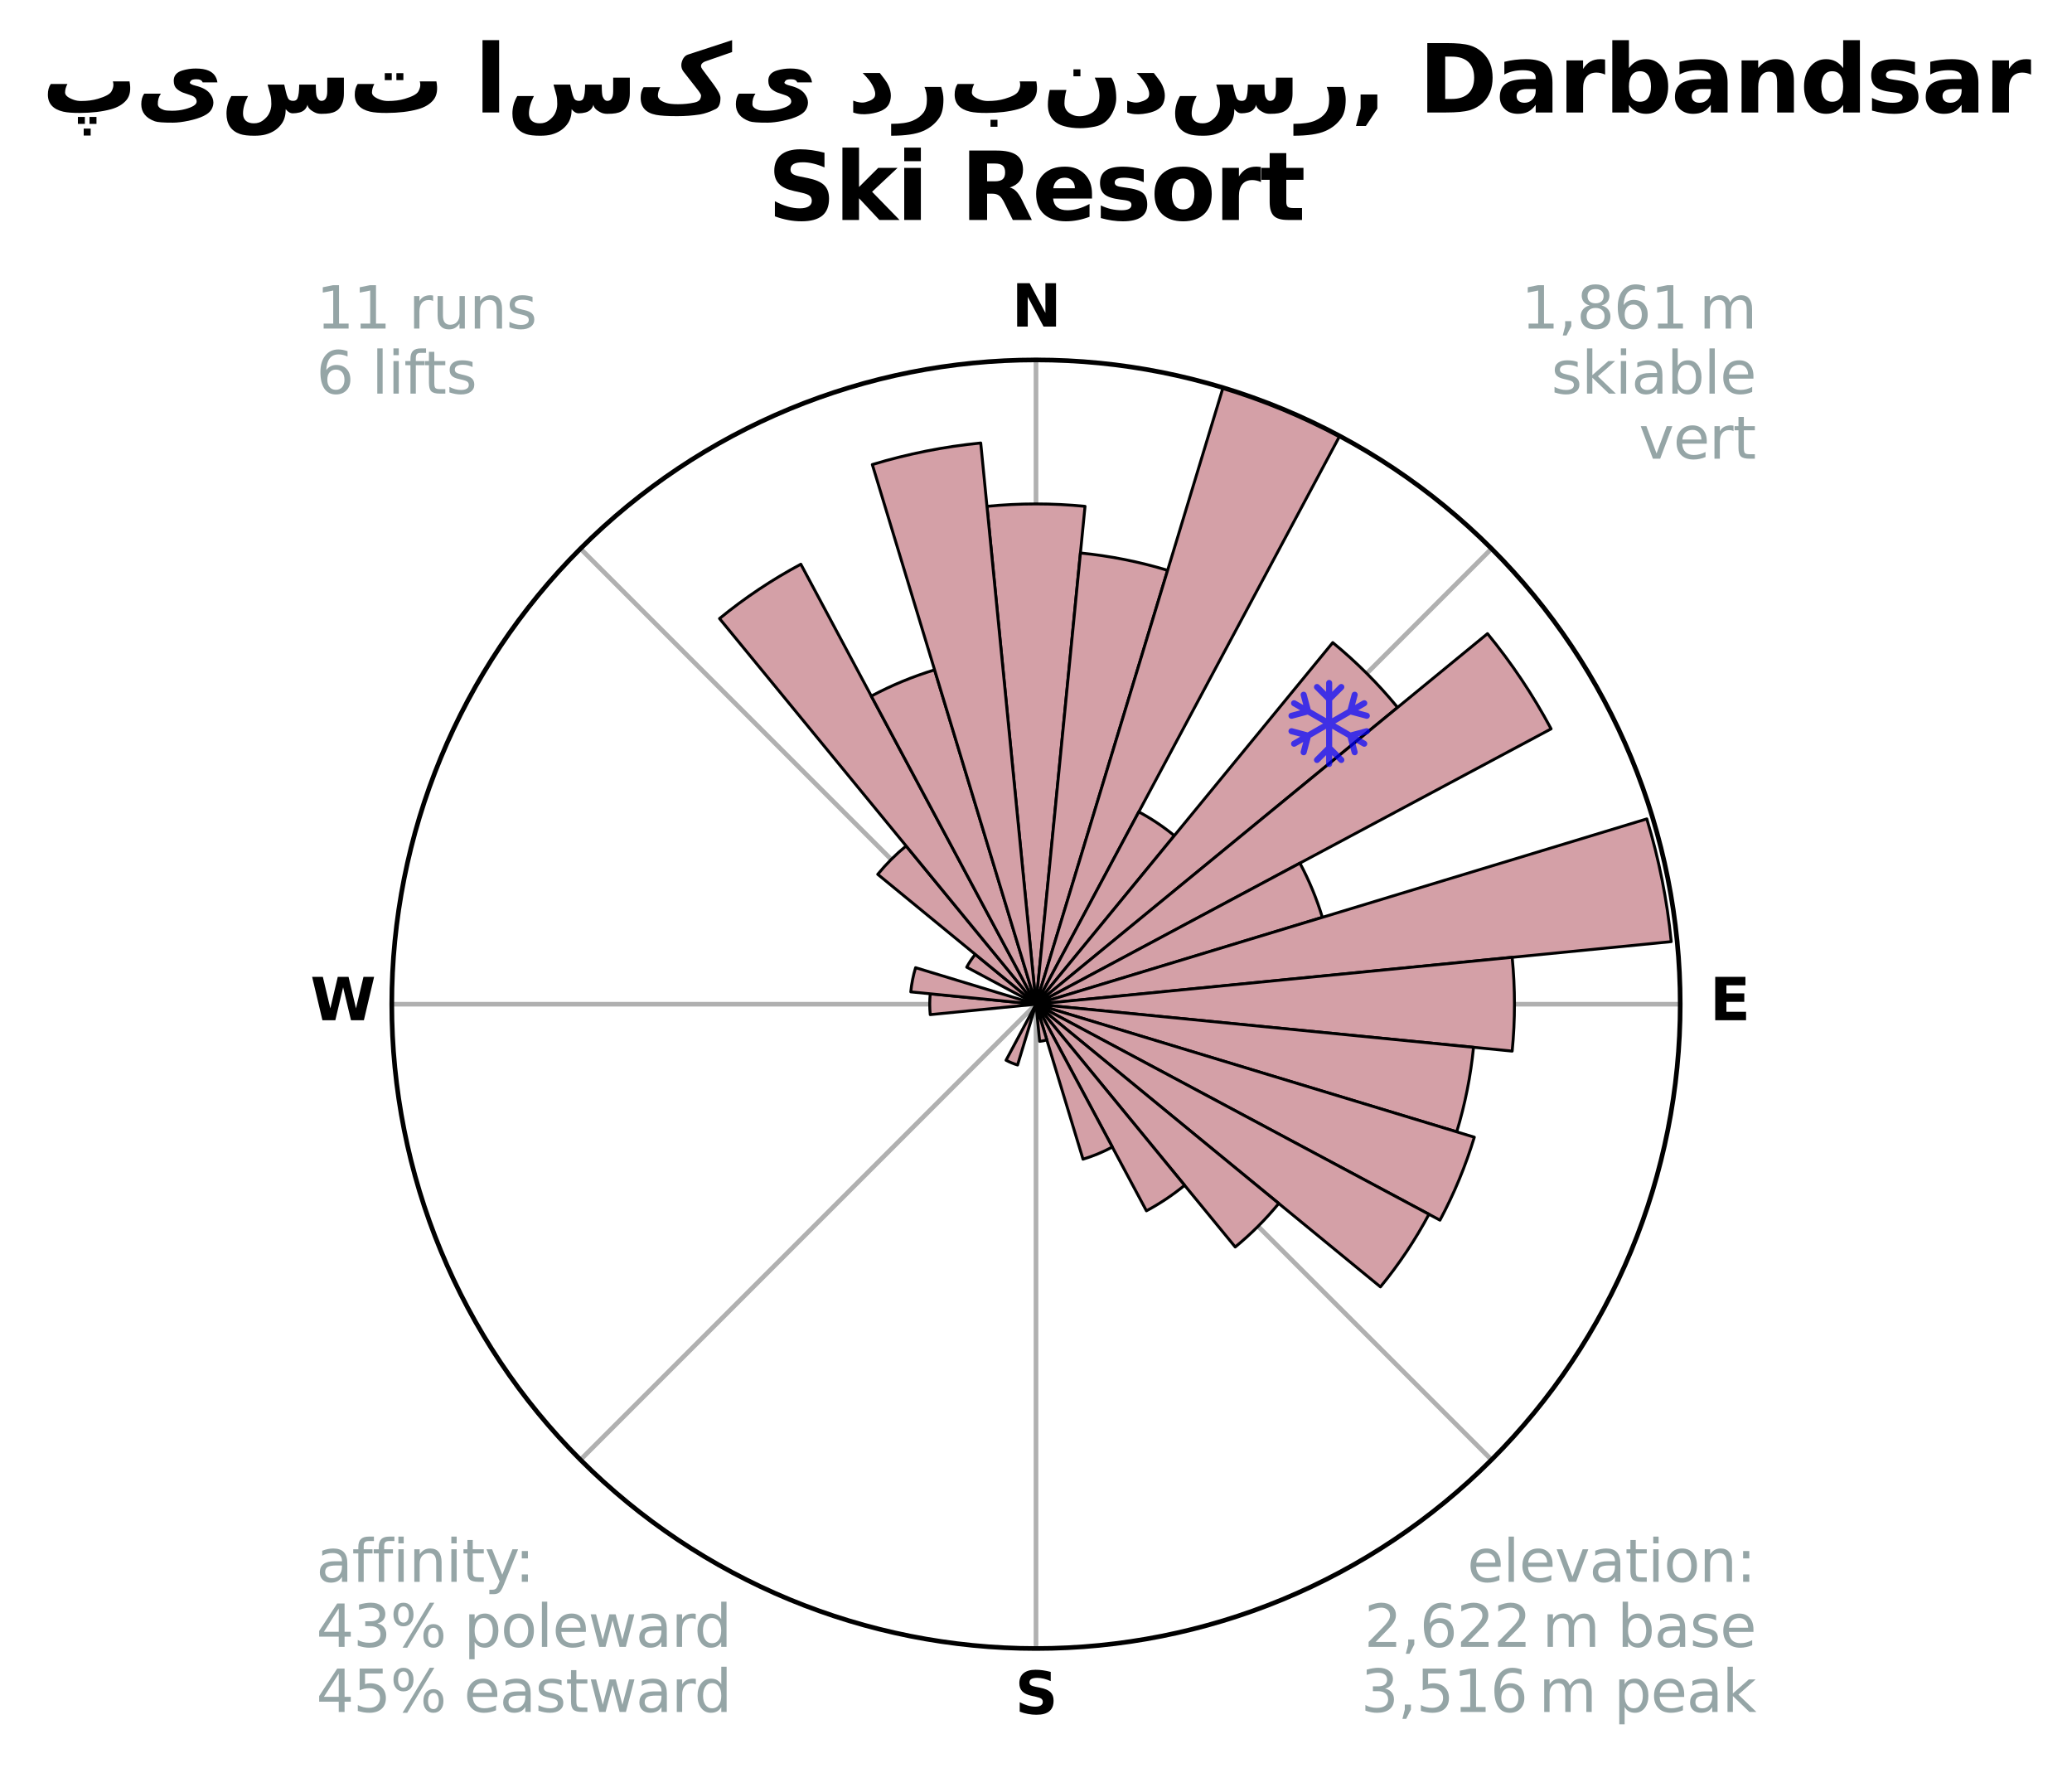 <?xml version="1.0" encoding="utf-8" standalone="no"?>
<!DOCTYPE svg PUBLIC "-//W3C//DTD SVG 1.1//EN"
  "http://www.w3.org/Graphics/SVG/1.1/DTD/svg11.dtd">
<svg xmlns:xlink="http://www.w3.org/1999/xlink" width="356.62pt" height="304.241pt" viewBox="0 0 356.62 304.241" xmlns="http://www.w3.org/2000/svg" version="1.1">
 <title>Ski Rose for پیست اسکی دربندسر, Darbandsar Ski Resort</title>
 <defs>
  <style type="text/css">*{stroke-linejoin: round; stroke-linecap: butt}</style>
 </defs>
 <g id="figure_1">
  <g id="patch_1">
   <path d="M 0 304.241 
L 356.62 304.241 
L 356.62 0 
L 0 0 
z
" style="fill: #ffffff"/>
  </g>
  <g id="axes_1">
   <g id="patch_2">
    <path d="M 289.19 172.822 
C 289.19 158.261 286.322 143.842 280.75 130.39 
C 275.178 116.938 267.01 104.714 256.714 94.418 
C 246.418 84.122 234.194 75.954 220.742 70.382 
C 207.29 64.81 192.871 61.942 178.31 61.942 
C 163.749 61.942 149.33 64.81 135.878 70.382 
C 122.426 75.954 110.202 84.122 99.906 94.418 
C 89.61 104.714 81.442 116.938 75.87 130.39 
C 70.298 143.842 67.43 158.261 67.43 172.822 
C 67.43 187.383 70.298 201.802 75.87 215.254 
C 81.442 228.706 89.61 240.93 99.906 251.226 
C 110.202 261.522 122.426 269.69 135.878 275.262 
C 149.33 280.834 163.749 283.702 178.31 283.702 
C 192.871 283.702 207.29 280.834 220.742 275.262 
C 234.194 269.69 246.418 261.522 256.714 251.226 
C 267.01 240.93 275.178 228.706 280.75 215.254 
C 286.322 201.802 289.19 187.383 289.19 172.822 
M 178.31 172.822 
C 178.31 172.822 178.31 172.822 178.31 172.822 
C 178.31 172.822 178.31 172.822 178.31 172.822 
C 178.31 172.822 178.31 172.822 178.31 172.822 
C 178.31 172.822 178.31 172.822 178.31 172.822 
C 178.31 172.822 178.31 172.822 178.31 172.822 
C 178.31 172.822 178.31 172.822 178.31 172.822 
C 178.31 172.822 178.31 172.822 178.31 172.822 
C 178.31 172.822 178.31 172.822 178.31 172.822 
C 178.31 172.822 178.31 172.822 178.31 172.822 
C 178.31 172.822 178.31 172.822 178.31 172.822 
C 178.31 172.822 178.31 172.822 178.31 172.822 
C 178.31 172.822 178.31 172.822 178.31 172.822 
C 178.31 172.822 178.31 172.822 178.31 172.822 
C 178.31 172.822 178.31 172.822 178.31 172.822 
C 178.31 172.822 178.31 172.822 178.31 172.822 
C 178.31 172.822 178.31 172.822 178.31 172.822 
z
" style="fill: #ffffff"/>
   </g>
   <g id="matplotlib.axis_1">
    <g id="xtick_1">
     <g id="line2d_1">
      <path d="M 178.31 172.822 
L 178.31 61.942 
" clip-path="url(#pdf8b25ec81)" style="fill: none; stroke: #b0b0b0; stroke-width: 0.8; stroke-linecap: square"/>
     </g>
     <g id="text_1">
      <!-- N -->
      <g transform="translate(174.126 56.201) scale(0.1 -0.1)">
       <defs>
        <path id="DejaVuSans-Bold-4e" d="M 588 4666 
L 1931 4666 
L 3628 1466 
L 3628 4666 
L 4769 4666 
L 4769 0 
L 3425 0 
L 1728 3200 
L 1728 0 
L 588 0 
L 588 4666 
z
" transform="scale(0.016)"/>
       </defs>
       <use xlink:href="#DejaVuSans-Bold-4e"/>
      </g>
     </g>
    </g>
    <g id="xtick_2">
     <g id="line2d_2">
      <path d="M 178.31 172.822 
L 256.714 94.418 
" clip-path="url(#pdf8b25ec81)" style="fill: none; stroke: #b0b0b0; stroke-width: 0.8; stroke-linecap: square"/>
     </g>
    </g>
    <g id="xtick_3">
     <g id="line2d_3">
      <path d="M 178.31 172.822 
L 289.19 172.822 
" clip-path="url(#pdf8b25ec81)" style="fill: none; stroke: #b0b0b0; stroke-width: 0.8; stroke-linecap: square"/>
     </g>
     <g id="text_2">
      <!-- E -->
      <g transform="translate(294.274 175.581) scale(0.1 -0.1)">
       <defs>
        <path id="DejaVuSans-Bold-45" d="M 588 4666 
L 3834 4666 
L 3834 3756 
L 1791 3756 
L 1791 2888 
L 3713 2888 
L 3713 1978 
L 1791 1978 
L 1791 909 
L 3903 909 
L 3903 0 
L 588 0 
L 588 4666 
z
" transform="scale(0.016)"/>
       </defs>
       <use xlink:href="#DejaVuSans-Bold-45"/>
      </g>
     </g>
    </g>
    <g id="xtick_4">
     <g id="line2d_4">
      <path d="M 178.31 172.822 
L 256.714 251.226 
" clip-path="url(#pdf8b25ec81)" style="fill: none; stroke: #b0b0b0; stroke-width: 0.8; stroke-linecap: square"/>
     </g>
    </g>
    <g id="xtick_5">
     <g id="line2d_5">
      <path d="M 178.31 172.822 
L 178.31 283.702 
" clip-path="url(#pdf8b25ec81)" style="fill: none; stroke: #b0b0b0; stroke-width: 0.8; stroke-linecap: square"/>
     </g>
     <g id="text_3">
      <!-- S -->
      <g transform="translate(174.709 294.961) scale(0.1 -0.1)">
       <defs>
        <path id="DejaVuSans-Bold-53" d="M 3834 4519 
L 3834 3531 
Q 3450 3703 3084 3790 
Q 2719 3878 2394 3878 
Q 1963 3878 1756 3759 
Q 1550 3641 1550 3391 
Q 1550 3203 1689 3098 
Q 1828 2994 2194 2919 
L 2706 2816 
Q 3484 2659 3812 2340 
Q 4141 2022 4141 1434 
Q 4141 663 3683 286 
Q 3225 -91 2284 -91 
Q 1841 -91 1394 -6 
Q 947 78 500 244 
L 500 1259 
Q 947 1022 1364 901 
Q 1781 781 2169 781 
Q 2563 781 2772 912 
Q 2981 1044 2981 1288 
Q 2981 1506 2839 1625 
Q 2697 1744 2272 1838 
L 1806 1941 
Q 1106 2091 782 2419 
Q 459 2747 459 3303 
Q 459 4000 909 4375 
Q 1359 4750 2203 4750 
Q 2588 4750 2994 4692 
Q 3400 4634 3834 4519 
z
" transform="scale(0.016)"/>
       </defs>
       <use xlink:href="#DejaVuSans-Bold-53"/>
      </g>
     </g>
    </g>
    <g id="xtick_6">
     <g id="line2d_6">
      <path d="M 178.31 172.822 
L 99.906 251.226 
" clip-path="url(#pdf8b25ec81)" style="fill: none; stroke: #b0b0b0; stroke-width: 0.8; stroke-linecap: square"/>
     </g>
    </g>
    <g id="xtick_7">
     <g id="line2d_7">
      <path d="M 178.31 172.822 
L 67.43 172.822 
" clip-path="url(#pdf8b25ec81)" style="fill: none; stroke: #b0b0b0; stroke-width: 0.8; stroke-linecap: square"/>
     </g>
     <g id="text_4">
      <!-- W -->
      <g transform="translate(53.415 175.581) scale(0.1 -0.1)">
       <defs>
        <path id="DejaVuSans-Bold-57" d="M 191 4666 
L 1344 4666 
L 2150 1275 
L 2950 4666 
L 4109 4666 
L 4909 1275 
L 5716 4666 
L 6859 4666 
L 5759 0 
L 4372 0 
L 3525 3547 
L 2688 0 
L 1300 0 
L 191 4666 
z
" transform="scale(0.016)"/>
       </defs>
       <use xlink:href="#DejaVuSans-Bold-57"/>
      </g>
     </g>
    </g>
    <g id="xtick_8">
     <g id="line2d_8">
      <path d="M 178.31 172.822 
L 99.906 94.418 
" clip-path="url(#pdf8b25ec81)" style="fill: none; stroke: #b0b0b0; stroke-width: 0.8; stroke-linecap: square"/>
     </g>
    </g>
   </g>
   <g id="matplotlib.axis_2"/>
   <g id="patch_3">
    <path d="M 178.31 172.822 
C 178.31 172.822 178.31 172.822 178.31 172.822 
C 178.31 172.822 178.31 172.822 178.31 172.822 
L 186.749 87.139 
C 183.945 86.863 181.128 86.724 178.31 86.724 
C 175.492 86.724 172.675 86.863 169.871 87.139 
z
" clip-path="url(#pdf8b25ec81)" style="fill: #d4a0a7; stroke: #000000; stroke-width: 0.5; stroke-linejoin: miter"/>
   </g>
   <g id="patch_4">
    <path d="M 178.31 172.822 
C 178.31 172.822 178.31 172.822 178.31 172.822 
C 178.31 172.822 178.31 172.822 178.31 172.822 
L 200.961 98.152 
C 198.517 97.411 196.038 96.79 193.533 96.292 
C 191.028 95.793 188.5 95.418 185.958 95.168 
z
" clip-path="url(#pdf8b25ec81)" style="fill: #d4a0a7; stroke: #000000; stroke-width: 0.5; stroke-linejoin: miter"/>
   </g>
   <g id="patch_5">
    <path d="M 178.31 172.822 
C 178.31 172.822 178.31 172.822 178.31 172.822 
C 178.31 172.822 178.31 172.822 178.31 172.822 
L 230.578 75.035 
C 227.378 73.324 224.095 71.771 220.742 70.382 
C 217.389 68.993 213.97 67.77 210.497 66.716 
z
" clip-path="url(#pdf8b25ec81)" style="fill: #d4a0a7; stroke: #000000; stroke-width: 0.5; stroke-linejoin: miter"/>
   </g>
   <g id="patch_6">
    <path d="M 178.31 172.822 
C 178.31 172.822 178.31 172.822 178.31 172.822 
C 178.31 172.822 178.31 172.822 178.31 172.822 
L 202.119 143.811 
C 201.169 143.032 200.182 142.3 199.16 141.617 
C 198.139 140.935 197.085 140.303 196.001 139.724 
z
" clip-path="url(#pdf8b25ec81)" style="fill: #d4a0a7; stroke: #000000; stroke-width: 0.5; stroke-linejoin: miter"/>
   </g>
   <g id="patch_7">
    <path d="M 178.31 172.822 
C 178.31 172.822 178.31 172.822 178.31 172.822 
C 178.31 172.822 178.31 172.822 178.31 172.822 
L 240.545 121.747 
C 238.873 119.71 237.102 117.756 235.239 115.893 
C 233.376 114.03 231.422 112.259 229.385 110.587 
z
" clip-path="url(#pdf8b25ec81)" style="fill: #d4a0a7; stroke: #000000; stroke-width: 0.5; stroke-linejoin: miter"/>
   </g>
   <g id="patch_8">
    <path d="M 178.31 172.822 
C 178.31 172.822 178.31 172.822 178.31 172.822 
C 178.31 172.822 178.31 172.822 178.31 172.822 
L 266.966 125.434 
C 265.415 122.533 263.722 119.709 261.894 116.973 
C 260.066 114.237 258.105 111.592 256.018 109.049 
z
" clip-path="url(#pdf8b25ec81)" style="fill: #d4a0a7; stroke: #000000; stroke-width: 0.5; stroke-linejoin: miter"/>
   </g>
   <g id="patch_9">
    <path d="M 178.31 172.822 
C 178.31 172.822 178.31 172.822 178.31 172.822 
C 178.31 172.822 178.31 172.822 178.31 172.822 
L 227.596 157.871 
C 227.106 156.258 226.538 154.67 225.893 153.112 
C 225.248 151.555 224.527 150.03 223.732 148.543 
z
" clip-path="url(#pdf8b25ec81)" style="fill: #d4a0a7; stroke: #000000; stroke-width: 0.5; stroke-linejoin: miter"/>
   </g>
   <g id="patch_10">
    <path d="M 178.31 172.822 
C 178.31 172.822 178.31 172.822 178.31 172.822 
C 178.31 172.822 178.31 172.822 178.31 172.822 
L 287.64 162.054 
C 287.288 158.475 286.76 154.916 286.058 151.389 
C 285.357 147.863 284.483 144.373 283.439 140.931 
z
" clip-path="url(#pdf8b25ec81)" style="fill: #d4a0a7; stroke: #000000; stroke-width: 0.5; stroke-linejoin: miter"/>
   </g>
   <g id="patch_11">
    <path d="M 178.31 172.822 
C 178.31 172.822 178.31 172.822 178.31 172.822 
C 178.31 172.822 178.31 172.822 178.31 172.822 
L 260.265 180.894 
C 260.529 178.211 260.662 175.517 260.662 172.822 
C 260.662 170.127 260.529 167.433 260.265 164.75 
z
" clip-path="url(#pdf8b25ec81)" style="fill: #d4a0a7; stroke: #000000; stroke-width: 0.5; stroke-linejoin: miter"/>
   </g>
   <g id="patch_12">
    <path d="M 178.31 172.822 
C 178.31 172.822 178.31 172.822 178.31 172.822 
C 178.31 172.822 178.31 172.822 178.31 172.822 
L 250.721 194.788 
C 251.44 192.418 252.043 190.014 252.526 187.584 
C 253.009 185.155 253.373 182.704 253.615 180.239 
z
" clip-path="url(#pdf8b25ec81)" style="fill: #d4a0a7; stroke: #000000; stroke-width: 0.5; stroke-linejoin: miter"/>
   </g>
   <g id="patch_13">
    <path d="M 178.31 172.822 
C 178.31 172.822 178.31 172.822 178.31 172.822 
C 178.31 172.822 178.31 172.822 178.31 172.822 
L 247.838 209.986 
C 249.055 207.71 250.159 205.376 251.146 202.992 
C 252.134 200.608 253.003 198.177 253.753 195.707 
z
" clip-path="url(#pdf8b25ec81)" style="fill: #d4a0a7; stroke: #000000; stroke-width: 0.5; stroke-linejoin: miter"/>
   </g>
   <g id="patch_14">
    <path d="M 178.31 172.822 
C 178.31 172.822 178.31 172.822 178.31 172.822 
C 178.31 172.822 178.31 172.822 178.31 172.822 
L 237.592 221.473 
C 239.184 219.533 240.68 217.515 242.075 215.428 
C 243.47 213.341 244.761 211.187 245.944 208.973 
z
" clip-path="url(#pdf8b25ec81)" style="fill: #d4a0a7; stroke: #000000; stroke-width: 0.5; stroke-linejoin: miter"/>
   </g>
   <g id="patch_15">
    <path d="M 178.31 172.822 
C 178.31 172.822 178.31 172.822 178.31 172.822 
C 178.31 172.822 178.31 172.822 178.31 172.822 
L 212.6 214.604 
C 213.967 213.482 215.279 212.293 216.53 211.042 
C 217.781 209.791 218.97 208.479 220.092 207.112 
z
" clip-path="url(#pdf8b25ec81)" style="fill: #d4a0a7; stroke: #000000; stroke-width: 0.5; stroke-linejoin: miter"/>
   </g>
   <g id="patch_16">
    <path d="M 178.31 172.822 
C 178.31 172.822 178.31 172.822 178.31 172.822 
C 178.31 172.822 178.31 172.822 178.31 172.822 
L 197.315 208.378 
C 198.479 207.756 199.611 207.077 200.708 206.344 
C 201.806 205.61 202.866 204.824 203.886 203.987 
z
" clip-path="url(#pdf8b25ec81)" style="fill: #d4a0a7; stroke: #000000; stroke-width: 0.5; stroke-linejoin: miter"/>
   </g>
   <g id="patch_17">
    <path d="M 178.31 172.822 
C 178.31 172.822 178.31 172.822 178.31 172.822 
C 178.31 172.822 178.31 172.822 178.31 172.822 
L 186.401 199.494 
C 187.274 199.229 188.133 198.921 188.976 198.572 
C 189.819 198.223 190.644 197.833 191.449 197.403 
z
" clip-path="url(#pdf8b25ec81)" style="fill: #d4a0a7; stroke: #000000; stroke-width: 0.5; stroke-linejoin: miter"/>
   </g>
   <g id="patch_18">
    <path d="M 178.31 172.822 
C 178.31 172.822 178.31 172.822 178.31 172.822 
C 178.31 172.822 178.31 172.822 178.31 172.822 
L 178.939 179.212 
C 179.149 179.192 179.357 179.161 179.563 179.12 
C 179.769 179.079 179.973 179.028 180.174 178.967 
z
" clip-path="url(#pdf8b25ec81)" style="fill: #d4a0a7; stroke: #000000; stroke-width: 0.5; stroke-linejoin: miter"/>
   </g>
   <g id="patch_19">
    <path d="M 178.31 172.822 
C 178.31 172.822 178.31 172.822 178.31 172.822 
C 178.31 172.822 178.31 172.822 178.31 172.822 
L 178.31 172.822 
C 178.31 172.822 178.31 172.822 178.31 172.822 
C 178.31 172.822 178.31 172.822 178.31 172.822 
z
" clip-path="url(#pdf8b25ec81)" style="fill: #d4a0a7; stroke: #000000; stroke-width: 0.5; stroke-linejoin: miter"/>
   </g>
   <g id="patch_20">
    <path d="M 178.31 172.822 
C 178.31 172.822 178.31 172.822 178.31 172.822 
C 178.31 172.822 178.31 172.822 178.31 172.822 
L 178.31 172.822 
C 178.31 172.822 178.31 172.822 178.31 172.822 
C 178.31 172.822 178.31 172.822 178.31 172.822 
z
" clip-path="url(#pdf8b25ec81)" style="fill: #d4a0a7; stroke: #000000; stroke-width: 0.5; stroke-linejoin: miter"/>
   </g>
   <g id="patch_21">
    <path d="M 178.31 172.822 
C 178.31 172.822 178.31 172.822 178.31 172.822 
C 178.31 172.822 178.31 172.822 178.31 172.822 
L 173.157 182.463 
C 173.472 182.632 173.796 182.785 174.126 182.922 
C 174.457 183.059 174.794 183.18 175.137 183.283 
z
" clip-path="url(#pdf8b25ec81)" style="fill: #d4a0a7; stroke: #000000; stroke-width: 0.5; stroke-linejoin: miter"/>
   </g>
   <g id="patch_22">
    <path d="M 178.31 172.822 
C 178.31 172.822 178.31 172.822 178.31 172.822 
C 178.31 172.822 178.31 172.822 178.31 172.822 
L 178.31 172.822 
C 178.31 172.822 178.31 172.822 178.31 172.822 
C 178.31 172.822 178.31 172.822 178.31 172.822 
z
" clip-path="url(#pdf8b25ec81)" style="fill: #d4a0a7; stroke: #000000; stroke-width: 0.5; stroke-linejoin: miter"/>
   </g>
   <g id="patch_23">
    <path d="M 178.31 172.822 
C 178.31 172.822 178.31 172.822 178.31 172.822 
C 178.31 172.822 178.31 172.822 178.31 172.822 
L 178.31 172.822 
C 178.31 172.822 178.31 172.822 178.31 172.822 
C 178.31 172.822 178.31 172.822 178.31 172.822 
z
" clip-path="url(#pdf8b25ec81)" style="fill: #d4a0a7; stroke: #000000; stroke-width: 0.5; stroke-linejoin: miter"/>
   </g>
   <g id="patch_24">
    <path d="M 178.31 172.822 
C 178.31 172.822 178.31 172.822 178.31 172.822 
C 178.31 172.822 178.31 172.822 178.31 172.822 
L 178.31 172.822 
C 178.31 172.822 178.31 172.822 178.31 172.822 
C 178.31 172.822 178.31 172.822 178.31 172.822 
z
" clip-path="url(#pdf8b25ec81)" style="fill: #d4a0a7; stroke: #000000; stroke-width: 0.5; stroke-linejoin: miter"/>
   </g>
   <g id="patch_25">
    <path d="M 178.31 172.822 
C 178.31 172.822 178.31 172.822 178.31 172.822 
C 178.31 172.822 178.31 172.822 178.31 172.822 
L 178.31 172.822 
C 178.31 172.822 178.31 172.822 178.31 172.822 
C 178.31 172.822 178.31 172.822 178.31 172.822 
z
" clip-path="url(#pdf8b25ec81)" style="fill: #d4a0a7; stroke: #000000; stroke-width: 0.5; stroke-linejoin: miter"/>
   </g>
   <g id="patch_26">
    <path d="M 178.31 172.822 
C 178.31 172.822 178.31 172.822 178.31 172.822 
C 178.31 172.822 178.31 172.822 178.31 172.822 
L 178.31 172.822 
C 178.31 172.822 178.31 172.822 178.31 172.822 
C 178.31 172.822 178.31 172.822 178.31 172.822 
z
" clip-path="url(#pdf8b25ec81)" style="fill: #d4a0a7; stroke: #000000; stroke-width: 0.5; stroke-linejoin: miter"/>
   </g>
   <g id="patch_27">
    <path d="M 178.31 172.822 
C 178.31 172.822 178.31 172.822 178.31 172.822 
C 178.31 172.822 178.31 172.822 178.31 172.822 
L 160.105 171.029 
C 160.046 171.625 160.017 172.223 160.017 172.822 
C 160.017 173.421 160.046 174.019 160.105 174.615 
z
" clip-path="url(#pdf8b25ec81)" style="fill: #d4a0a7; stroke: #000000; stroke-width: 0.5; stroke-linejoin: miter"/>
   </g>
   <g id="patch_28">
    <path d="M 178.31 172.822 
C 178.31 172.822 178.31 172.822 178.31 172.822 
C 178.31 172.822 178.31 172.822 178.31 172.822 
L 157.584 166.535 
C 157.378 167.213 157.206 167.901 157.068 168.597 
C 156.929 169.292 156.825 169.994 156.756 170.699 
z
" clip-path="url(#pdf8b25ec81)" style="fill: #d4a0a7; stroke: #000000; stroke-width: 0.5; stroke-linejoin: miter"/>
   </g>
   <g id="patch_29">
    <path d="M 178.31 172.822 
C 178.31 172.822 178.31 172.822 178.31 172.822 
C 178.31 172.822 178.31 172.822 178.31 172.822 
L 178.31 172.822 
C 178.31 172.822 178.31 172.822 178.31 172.822 
C 178.31 172.822 178.31 172.822 178.31 172.822 
z
" clip-path="url(#pdf8b25ec81)" style="fill: #d4a0a7; stroke: #000000; stroke-width: 0.5; stroke-linejoin: miter"/>
   </g>
   <g id="patch_30">
    <path d="M 178.31 172.822 
C 178.31 172.822 178.31 172.822 178.31 172.822 
C 178.31 172.822 178.31 172.822 178.31 172.822 
L 167.857 164.243 
C 167.576 164.586 167.312 164.941 167.067 165.309 
C 166.821 165.677 166.593 166.057 166.384 166.448 
z
" clip-path="url(#pdf8b25ec81)" style="fill: #d4a0a7; stroke: #000000; stroke-width: 0.5; stroke-linejoin: miter"/>
   </g>
   <g id="patch_31">
    <path d="M 178.31 172.822 
C 178.31 172.822 178.31 172.822 178.31 172.822 
C 178.31 172.822 178.31 172.822 178.31 172.822 
L 155.955 145.582 
C 155.063 146.314 154.208 147.089 153.393 147.905 
C 152.577 148.72 151.802 149.575 151.07 150.467 
z
" clip-path="url(#pdf8b25ec81)" style="fill: #d4a0a7; stroke: #000000; stroke-width: 0.5; stroke-linejoin: miter"/>
   </g>
   <g id="patch_32">
    <path d="M 178.31 172.822 
C 178.31 172.822 178.31 172.822 178.31 172.822 
C 178.31 172.822 178.31 172.822 178.31 172.822 
L 137.835 97.099 
C 135.357 98.424 132.945 99.869 130.608 101.431 
C 128.271 102.992 126.012 104.667 123.84 106.45 
z
" clip-path="url(#pdf8b25ec81)" style="fill: #d4a0a7; stroke: #000000; stroke-width: 0.5; stroke-linejoin: miter"/>
   </g>
   <g id="patch_33">
    <path d="M 178.31 172.822 
C 178.31 172.822 178.31 172.822 178.31 172.822 
C 178.31 172.822 178.31 172.822 178.31 172.822 
L 160.856 115.284 
C 158.973 115.855 157.119 116.518 155.3 117.272 
C 153.482 118.025 151.702 118.867 149.966 119.794 
z
" clip-path="url(#pdf8b25ec81)" style="fill: #d4a0a7; stroke: #000000; stroke-width: 0.5; stroke-linejoin: miter"/>
   </g>
   <g id="patch_34">
    <path d="M 178.31 172.822 
C 178.31 172.822 178.31 172.822 178.31 172.822 
C 178.31 172.822 178.31 172.822 178.31 172.822 
L 168.797 76.238 
C 165.636 76.55 162.492 77.016 159.376 77.636 
C 156.261 78.256 153.177 79.028 150.138 79.95 
z
" clip-path="url(#pdf8b25ec81)" style="fill: #d4a0a7; stroke: #000000; stroke-width: 0.5; stroke-linejoin: miter"/>
   </g>
   <g id="PathCollection_1">
    <defs>
     <path id="me8303088c4" d="M 0.194 7.414 
L 0.194 7.414 
C 0.055 7.414 -0.078 7.359 -0.176 7.261 
C -0.274 7.163 -0.33 7.03 -0.33 6.891 
L -0.33 5.365 
L -1.528 6.564 
L -1.528 6.564 
C -1.577 6.613 -1.635 6.651 -1.698 6.678 
C -1.762 6.704 -1.83 6.718 -1.899 6.718 
C -1.968 6.718 -2.036 6.704 -2.1 6.678 
C -2.163 6.651 -2.221 6.613 -2.27 6.564 
L -2.27 6.564 
C -2.318 6.515 -2.357 6.458 -2.383 6.394 
C -2.41 6.33 -2.423 6.262 -2.423 6.193 
C -2.423 6.124 -2.41 6.056 -2.383 5.993 
C -2.357 5.929 -2.318 5.871 -2.27 5.823 
L -0.33 3.884 
L -0.33 0.821 
L -2.981 2.352 
L -3.692 5.001 
L -3.692 5.001 
C -3.728 5.135 -3.815 5.25 -3.935 5.319 
C -4.055 5.389 -4.198 5.408 -4.332 5.372 
L -4.332 5.372 
C -4.466 5.336 -4.581 5.249 -4.65 5.129 
C -4.719 5.009 -4.738 4.866 -4.703 4.732 
L -4.263 3.093 
L -5.586 3.856 
L -5.586 3.856 
C -5.645 3.89 -5.711 3.913 -5.779 3.922 
C -5.847 3.931 -5.916 3.926 -5.983 3.909 
C -6.049 3.891 -6.111 3.86 -6.166 3.818 
C -6.221 3.777 -6.266 3.724 -6.301 3.665 
L -6.301 3.665 
C -6.335 3.605 -6.358 3.54 -6.367 3.471 
C -6.375 3.403 -6.371 3.334 -6.353 3.267 
C -6.335 3.201 -6.304 3.139 -6.263 3.084 
C -6.221 3.03 -6.168 2.984 -6.109 2.95 
L -4.786 2.187 
L -6.425 1.747 
L -6.425 1.747 
C -6.559 1.711 -6.673 1.623 -6.743 1.503 
C -6.812 1.383 -6.831 1.24 -6.795 1.106 
L -6.795 1.106 
C -6.777 1.04 -6.747 0.978 -6.705 0.923 
C -6.663 0.869 -6.611 0.823 -6.551 0.789 
C -6.491 0.754 -6.426 0.732 -6.357 0.723 
C -6.289 0.715 -6.22 0.719 -6.154 0.737 
L -3.505 1.447 
L -0.852 -0.085 
L -3.504 -1.616 
L -6.154 -0.906 
L -6.154 -0.906 
C -6.22 -0.888 -6.289 -0.883 -6.358 -0.892 
C -6.426 -0.901 -6.492 -0.924 -6.551 -0.958 
C -6.611 -0.992 -6.663 -1.038 -6.705 -1.093 
C -6.747 -1.148 -6.778 -1.21 -6.795 -1.276 
L -6.795 -1.276 
C -6.831 -1.41 -6.812 -1.553 -6.743 -1.673 
C -6.673 -1.793 -6.559 -1.881 -6.425 -1.917 
L -4.786 -2.355 
L -6.109 -3.12 
L -6.109 -3.12 
C -6.229 -3.189 -6.316 -3.303 -6.352 -3.437 
C -6.388 -3.571 -6.37 -3.713 -6.301 -3.834 
L -6.301 -3.834 
C -6.266 -3.893 -6.221 -3.945 -6.166 -3.987 
C -6.112 -4.029 -6.049 -4.06 -5.983 -4.078 
C -5.917 -4.096 -5.847 -4.1 -5.779 -4.091 
C -5.711 -4.082 -5.645 -4.06 -5.586 -4.026 
L -4.263 -3.261 
L -4.703 -4.9 
L -4.703 -4.9 
C -4.738 -5.034 -4.719 -5.177 -4.65 -5.297 
C -4.581 -5.417 -4.466 -5.505 -4.332 -5.541 
L -4.332 -5.541 
C -4.198 -5.576 -4.056 -5.558 -3.936 -5.488 
C -3.816 -5.419 -3.728 -5.305 -3.692 -5.171 
L -2.982 -2.522 
L -0.329 -0.99 
L -0.329 -4.052 
L -2.269 -5.992 
L -2.269 -5.992 
C -2.318 -6.04 -2.357 -6.098 -2.383 -6.162 
C -2.41 -6.225 -2.423 -6.293 -2.423 -6.362 
C -2.423 -6.431 -2.41 -6.499 -2.383 -6.563 
C -2.357 -6.626 -2.318 -6.684 -2.269 -6.733 
L -2.269 -6.733 
C -2.221 -6.782 -2.163 -6.82 -2.1 -6.847 
C -2.036 -6.873 -1.968 -6.887 -1.899 -6.887 
C -1.83 -6.887 -1.762 -6.873 -1.698 -6.847 
C -1.635 -6.82 -1.577 -6.782 -1.528 -6.733 
L -0.329 -5.534 
L -0.329 -7.06 
L -0.329 -7.06 
C -0.329 -7.198 -0.274 -7.332 -0.176 -7.43 
C -0.078 -7.528 0.055 -7.583 0.194 -7.583 
L 0.194 -7.583 
C 0.332 -7.583 0.466 -7.528 0.564 -7.43 
C 0.662 -7.332 0.717 -7.198 0.717 -7.06 
L 0.717 -5.534 
L 1.916 -6.733 
L 1.916 -6.733 
C 1.964 -6.782 2.022 -6.82 2.086 -6.847 
C 2.149 -6.873 2.218 -6.887 2.286 -6.887 
C 2.355 -6.887 2.423 -6.873 2.487 -6.847 
C 2.551 -6.82 2.608 -6.782 2.657 -6.733 
L 2.657 -6.733 
C 2.706 -6.684 2.744 -6.626 2.771 -6.563 
C 2.797 -6.499 2.811 -6.431 2.811 -6.362 
C 2.811 -6.293 2.797 -6.225 2.771 -6.162 
C 2.744 -6.098 2.706 -6.04 2.657 -5.992 
L 0.717 -4.052 
L 0.717 -0.991 
L 3.369 -2.523 
L 4.079 -5.171 
L 4.079 -5.171 
C 4.115 -5.305 4.203 -5.419 4.323 -5.488 
C 4.443 -5.558 4.586 -5.576 4.72 -5.541 
L 4.72 -5.541 
C 4.854 -5.505 4.968 -5.417 5.038 -5.297 
C 5.107 -5.177 5.126 -5.034 5.09 -4.9 
L 4.65 -3.263 
L 5.973 -4.026 
L 5.973 -4.026 
C 6.033 -4.06 6.098 -4.082 6.167 -4.091 
C 6.235 -4.1 6.304 -4.096 6.37 -4.078 
C 6.437 -4.06 6.499 -4.029 6.554 -3.987 
C 6.608 -3.945 6.654 -3.893 6.688 -3.833 
L 6.688 -3.833 
C 6.757 -3.713 6.776 -3.571 6.74 -3.437 
C 6.704 -3.303 6.616 -3.189 6.496 -3.12 
L 5.173 -2.355 
L 6.812 -1.917 
L 6.812 -1.917 
C 6.946 -1.881 7.061 -1.793 7.13 -1.673 
C 7.2 -1.553 7.219 -1.41 7.183 -1.276 
L 7.183 -1.276 
C 7.165 -1.21 7.134 -1.147 7.093 -1.093 
C 7.051 -1.038 6.998 -0.992 6.939 -0.958 
C 6.879 -0.923 6.813 -0.901 6.745 -0.892 
C 6.677 -0.883 6.608 -0.888 6.541 -0.906 
L 3.891 -1.616 
L 1.239 -0.085 
L 3.893 1.447 
L 6.541 0.737 
L 6.541 0.737 
C 6.675 0.701 6.818 0.72 6.938 0.789 
C 7.058 0.859 7.145 0.973 7.181 1.106 
L 7.181 1.106 
C 7.217 1.24 7.198 1.383 7.129 1.503 
C 7.06 1.623 6.946 1.711 6.812 1.747 
L 5.173 2.187 
L 6.496 2.95 
L 6.496 2.95 
C 6.556 2.984 6.608 3.03 6.65 3.085 
C 6.691 3.139 6.722 3.201 6.74 3.268 
C 6.758 3.334 6.762 3.404 6.753 3.472 
C 6.744 3.54 6.721 3.606 6.687 3.665 
L 6.687 3.665 
C 6.617 3.785 6.503 3.872 6.369 3.908 
C 6.236 3.944 6.093 3.925 5.973 3.856 
L 4.65 3.091 
L 5.089 4.732 
L 5.089 4.732 
C 5.125 4.866 5.106 5.008 5.037 5.128 
C 4.967 5.248 4.853 5.336 4.72 5.372 
L 4.72 5.372 
C 4.586 5.408 4.443 5.389 4.323 5.319 
C 4.203 5.25 4.115 5.136 4.079 5.002 
L 3.368 2.352 
L 0.717 0.821 
L 0.717 3.884 
L 2.657 5.823 
L 2.657 5.823 
C 2.706 5.871 2.745 5.929 2.771 5.993 
C 2.797 6.056 2.811 6.125 2.811 6.193 
C 2.811 6.262 2.797 6.331 2.771 6.394 
C 2.745 6.458 2.706 6.515 2.657 6.564 
L 2.657 6.564 
C 2.608 6.613 2.551 6.652 2.487 6.678 
C 2.424 6.704 2.355 6.718 2.286 6.718 
C 2.218 6.718 2.149 6.704 2.086 6.678 
C 2.022 6.652 1.965 6.613 1.916 6.564 
L 0.717 5.365 
L 0.717 6.891 
L 0.717 6.891 
C 0.717 7.03 0.662 7.163 0.564 7.261 
C 0.466 7.359 0.333 7.414 0.194 7.414 
L 0.194 7.414 
z
"/>
    </defs>
    <g clip-path="url(#pdf8b25ec81)">
     <use xlink:href="#me8303088c4" x="228.573" y="124.595" style="fill: #0000ff; fill-opacity: 0.7"/>
    </g>
   </g>
   <g id="patch_35">
    <path d="M 178.31 61.942 
C 163.749 61.942 149.33 64.81 135.878 70.382 
C 122.426 75.954 110.202 84.122 99.906 94.418 
C 89.61 104.714 81.442 116.938 75.87 130.39 
C 70.298 143.842 67.43 158.261 67.43 172.822 
C 67.43 187.383 70.298 201.802 75.87 215.254 
C 81.442 228.706 89.61 240.93 99.906 251.226 
C 110.202 261.522 122.426 269.69 135.878 275.262 
C 149.33 280.834 163.749 283.702 178.31 283.702 
C 192.871 283.702 207.29 280.834 220.742 275.262 
C 234.194 269.69 246.418 261.522 256.714 251.226 
C 267.01 240.93 275.178 228.706 280.75 215.254 
C 286.322 201.802 289.19 187.383 289.19 172.822 
C 289.19 158.261 286.322 143.842 280.75 130.39 
C 275.178 116.938 267.01 104.714 256.714 94.418 
C 246.418 84.122 234.194 75.954 220.742 70.382 
C 207.29 64.81 192.871 61.942 178.31 61.942 
" style="fill: none; stroke: #000000; stroke-width: 0.8; stroke-linejoin: miter; stroke-linecap: square"/>
   </g>
   <g id="text_5">
    <!-- 11 runs -->
    <g style="fill: #95a5a6" transform="translate(54.432 56.542) scale(0.1 -0.1)">
     <defs>
      <path id="DejaVuSans-31" d="M 794 531 
L 1825 531 
L 1825 4091 
L 703 3866 
L 703 4441 
L 1819 4666 
L 2450 4666 
L 2450 531 
L 3481 531 
L 3481 0 
L 794 0 
L 794 531 
z
" transform="scale(0.016)"/>
      <path id="DejaVuSans-20" transform="scale(0.016)"/>
      <path id="DejaVuSans-72" d="M 2631 2963 
Q 2534 3019 2420 3045 
Q 2306 3072 2169 3072 
Q 1681 3072 1420 2755 
Q 1159 2438 1159 1844 
L 1159 0 
L 581 0 
L 581 3500 
L 1159 3500 
L 1159 2956 
Q 1341 3275 1631 3429 
Q 1922 3584 2338 3584 
Q 2397 3584 2469 3576 
Q 2541 3569 2628 3553 
L 2631 2963 
z
" transform="scale(0.016)"/>
      <path id="DejaVuSans-75" d="M 544 1381 
L 544 3500 
L 1119 3500 
L 1119 1403 
Q 1119 906 1312 657 
Q 1506 409 1894 409 
Q 2359 409 2629 706 
Q 2900 1003 2900 1516 
L 2900 3500 
L 3475 3500 
L 3475 0 
L 2900 0 
L 2900 538 
Q 2691 219 2414 64 
Q 2138 -91 1772 -91 
Q 1169 -91 856 284 
Q 544 659 544 1381 
z
M 1991 3584 
L 1991 3584 
z
" transform="scale(0.016)"/>
      <path id="DejaVuSans-6e" d="M 3513 2113 
L 3513 0 
L 2938 0 
L 2938 2094 
Q 2938 2591 2744 2837 
Q 2550 3084 2163 3084 
Q 1697 3084 1428 2787 
Q 1159 2491 1159 1978 
L 1159 0 
L 581 0 
L 581 3500 
L 1159 3500 
L 1159 2956 
Q 1366 3272 1645 3428 
Q 1925 3584 2291 3584 
Q 2894 3584 3203 3211 
Q 3513 2838 3513 2113 
z
" transform="scale(0.016)"/>
      <path id="DejaVuSans-73" d="M 2834 3397 
L 2834 2853 
Q 2591 2978 2328 3040 
Q 2066 3103 1784 3103 
Q 1356 3103 1142 2972 
Q 928 2841 928 2578 
Q 928 2378 1081 2264 
Q 1234 2150 1697 2047 
L 1894 2003 
Q 2506 1872 2764 1633 
Q 3022 1394 3022 966 
Q 3022 478 2636 193 
Q 2250 -91 1575 -91 
Q 1294 -91 989 -36 
Q 684 19 347 128 
L 347 722 
Q 666 556 975 473 
Q 1284 391 1588 391 
Q 1994 391 2212 530 
Q 2431 669 2431 922 
Q 2431 1156 2273 1281 
Q 2116 1406 1581 1522 
L 1381 1569 
Q 847 1681 609 1914 
Q 372 2147 372 2553 
Q 372 3047 722 3315 
Q 1072 3584 1716 3584 
Q 2034 3584 2315 3537 
Q 2597 3491 2834 3397 
z
" transform="scale(0.016)"/>
     </defs>
     <use xlink:href="#DejaVuSans-31"/>
     <use xlink:href="#DejaVuSans-31" x="63.623"/>
     <use xlink:href="#DejaVuSans-20" x="127.246"/>
     <use xlink:href="#DejaVuSans-72" x="159.033"/>
     <use xlink:href="#DejaVuSans-75" x="200.146"/>
     <use xlink:href="#DejaVuSans-6e" x="263.525"/>
     <use xlink:href="#DejaVuSans-73" x="326.904"/>
    </g>
    <!-- 6 lifts -->
    <g style="fill: #95a5a6" transform="translate(54.432 67.74) scale(0.1 -0.1)">
     <defs>
      <path id="DejaVuSans-36" d="M 2113 2584 
Q 1688 2584 1439 2293 
Q 1191 2003 1191 1497 
Q 1191 994 1439 701 
Q 1688 409 2113 409 
Q 2538 409 2786 701 
Q 3034 994 3034 1497 
Q 3034 2003 2786 2293 
Q 2538 2584 2113 2584 
z
M 3366 4563 
L 3366 3988 
Q 3128 4100 2886 4159 
Q 2644 4219 2406 4219 
Q 1781 4219 1451 3797 
Q 1122 3375 1075 2522 
Q 1259 2794 1537 2939 
Q 1816 3084 2150 3084 
Q 2853 3084 3261 2657 
Q 3669 2231 3669 1497 
Q 3669 778 3244 343 
Q 2819 -91 2113 -91 
Q 1303 -91 875 529 
Q 447 1150 447 2328 
Q 447 3434 972 4092 
Q 1497 4750 2381 4750 
Q 2619 4750 2861 4703 
Q 3103 4656 3366 4563 
z
" transform="scale(0.016)"/>
      <path id="DejaVuSans-6c" d="M 603 4863 
L 1178 4863 
L 1178 0 
L 603 0 
L 603 4863 
z
" transform="scale(0.016)"/>
      <path id="DejaVuSans-69" d="M 603 3500 
L 1178 3500 
L 1178 0 
L 603 0 
L 603 3500 
z
M 603 4863 
L 1178 4863 
L 1178 4134 
L 603 4134 
L 603 4863 
z
" transform="scale(0.016)"/>
      <path id="DejaVuSans-66" d="M 2375 4863 
L 2375 4384 
L 1825 4384 
Q 1516 4384 1395 4259 
Q 1275 4134 1275 3809 
L 1275 3500 
L 2222 3500 
L 2222 3053 
L 1275 3053 
L 1275 0 
L 697 0 
L 697 3053 
L 147 3053 
L 147 3500 
L 697 3500 
L 697 3744 
Q 697 4328 969 4595 
Q 1241 4863 1831 4863 
L 2375 4863 
z
" transform="scale(0.016)"/>
      <path id="DejaVuSans-74" d="M 1172 4494 
L 1172 3500 
L 2356 3500 
L 2356 3053 
L 1172 3053 
L 1172 1153 
Q 1172 725 1289 603 
Q 1406 481 1766 481 
L 2356 481 
L 2356 0 
L 1766 0 
Q 1100 0 847 248 
Q 594 497 594 1153 
L 594 3053 
L 172 3053 
L 172 3500 
L 594 3500 
L 594 4494 
L 1172 4494 
z
" transform="scale(0.016)"/>
     </defs>
     <use xlink:href="#DejaVuSans-36"/>
     <use xlink:href="#DejaVuSans-20" x="63.623"/>
     <use xlink:href="#DejaVuSans-6c" x="95.41"/>
     <use xlink:href="#DejaVuSans-69" x="123.193"/>
     <use xlink:href="#DejaVuSans-66" x="150.977"/>
     <use xlink:href="#DejaVuSans-74" x="184.432"/>
     <use xlink:href="#DejaVuSans-73" x="223.641"/>
    </g>
   </g>
   <g id="text_6">
    <!-- 1,861 m -->
    <g style="fill: #95a5a6" transform="translate(261.823 56.542) scale(0.1 -0.1)">
     <defs>
      <path id="DejaVuSans-2c" d="M 750 794 
L 1409 794 
L 1409 256 
L 897 -744 
L 494 -744 
L 750 256 
L 750 794 
z
" transform="scale(0.016)"/>
      <path id="DejaVuSans-38" d="M 2034 2216 
Q 1584 2216 1326 1975 
Q 1069 1734 1069 1313 
Q 1069 891 1326 650 
Q 1584 409 2034 409 
Q 2484 409 2743 651 
Q 3003 894 3003 1313 
Q 3003 1734 2745 1975 
Q 2488 2216 2034 2216 
z
M 1403 2484 
Q 997 2584 770 2862 
Q 544 3141 544 3541 
Q 544 4100 942 4425 
Q 1341 4750 2034 4750 
Q 2731 4750 3128 4425 
Q 3525 4100 3525 3541 
Q 3525 3141 3298 2862 
Q 3072 2584 2669 2484 
Q 3125 2378 3379 2068 
Q 3634 1759 3634 1313 
Q 3634 634 3220 271 
Q 2806 -91 2034 -91 
Q 1263 -91 848 271 
Q 434 634 434 1313 
Q 434 1759 690 2068 
Q 947 2378 1403 2484 
z
M 1172 3481 
Q 1172 3119 1398 2916 
Q 1625 2713 2034 2713 
Q 2441 2713 2670 2916 
Q 2900 3119 2900 3481 
Q 2900 3844 2670 4047 
Q 2441 4250 2034 4250 
Q 1625 4250 1398 4047 
Q 1172 3844 1172 3481 
z
" transform="scale(0.016)"/>
      <path id="DejaVuSans-202f" transform="scale(0.016)"/>
      <path id="DejaVuSans-6d" d="M 3328 2828 
Q 3544 3216 3844 3400 
Q 4144 3584 4550 3584 
Q 5097 3584 5394 3201 
Q 5691 2819 5691 2113 
L 5691 0 
L 5113 0 
L 5113 2094 
Q 5113 2597 4934 2840 
Q 4756 3084 4391 3084 
Q 3944 3084 3684 2787 
Q 3425 2491 3425 1978 
L 3425 0 
L 2847 0 
L 2847 2094 
Q 2847 2600 2669 2842 
Q 2491 3084 2119 3084 
Q 1678 3084 1418 2786 
Q 1159 2488 1159 1978 
L 1159 0 
L 581 0 
L 581 3500 
L 1159 3500 
L 1159 2956 
Q 1356 3278 1631 3431 
Q 1906 3584 2284 3584 
Q 2666 3584 2933 3390 
Q 3200 3197 3328 2828 
z
" transform="scale(0.016)"/>
     </defs>
     <use xlink:href="#DejaVuSans-31"/>
     <use xlink:href="#DejaVuSans-2c" x="63.623"/>
     <use xlink:href="#DejaVuSans-38" x="95.41"/>
     <use xlink:href="#DejaVuSans-36" x="159.033"/>
     <use xlink:href="#DejaVuSans-31" x="222.656"/>
     <use xlink:href="#DejaVuSans-202f" x="286.279"/>
     <use xlink:href="#DejaVuSans-6d" x="306.25"/>
    </g>
    <!-- skiable -->
    <g style="fill: #95a5a6" transform="translate(267.002 67.74) scale(0.1 -0.1)">
     <defs>
      <path id="DejaVuSans-6b" d="M 581 4863 
L 1159 4863 
L 1159 1991 
L 2875 3500 
L 3609 3500 
L 1753 1863 
L 3688 0 
L 2938 0 
L 1159 1709 
L 1159 0 
L 581 0 
L 581 4863 
z
" transform="scale(0.016)"/>
      <path id="DejaVuSans-61" d="M 2194 1759 
Q 1497 1759 1228 1600 
Q 959 1441 959 1056 
Q 959 750 1161 570 
Q 1363 391 1709 391 
Q 2188 391 2477 730 
Q 2766 1069 2766 1631 
L 2766 1759 
L 2194 1759 
z
M 3341 1997 
L 3341 0 
L 2766 0 
L 2766 531 
Q 2569 213 2275 61 
Q 1981 -91 1556 -91 
Q 1019 -91 701 211 
Q 384 513 384 1019 
Q 384 1609 779 1909 
Q 1175 2209 1959 2209 
L 2766 2209 
L 2766 2266 
Q 2766 2663 2505 2880 
Q 2244 3097 1772 3097 
Q 1472 3097 1187 3025 
Q 903 2953 641 2809 
L 641 3341 
Q 956 3463 1253 3523 
Q 1550 3584 1831 3584 
Q 2591 3584 2966 3190 
Q 3341 2797 3341 1997 
z
" transform="scale(0.016)"/>
      <path id="DejaVuSans-62" d="M 3116 1747 
Q 3116 2381 2855 2742 
Q 2594 3103 2138 3103 
Q 1681 3103 1420 2742 
Q 1159 2381 1159 1747 
Q 1159 1113 1420 752 
Q 1681 391 2138 391 
Q 2594 391 2855 752 
Q 3116 1113 3116 1747 
z
M 1159 2969 
Q 1341 3281 1617 3432 
Q 1894 3584 2278 3584 
Q 2916 3584 3314 3078 
Q 3713 2572 3713 1747 
Q 3713 922 3314 415 
Q 2916 -91 2278 -91 
Q 1894 -91 1617 61 
Q 1341 213 1159 525 
L 1159 0 
L 581 0 
L 581 4863 
L 1159 4863 
L 1159 2969 
z
" transform="scale(0.016)"/>
      <path id="DejaVuSans-65" d="M 3597 1894 
L 3597 1613 
L 953 1613 
Q 991 1019 1311 708 
Q 1631 397 2203 397 
Q 2534 397 2845 478 
Q 3156 559 3463 722 
L 3463 178 
Q 3153 47 2828 -22 
Q 2503 -91 2169 -91 
Q 1331 -91 842 396 
Q 353 884 353 1716 
Q 353 2575 817 3079 
Q 1281 3584 2069 3584 
Q 2775 3584 3186 3129 
Q 3597 2675 3597 1894 
z
M 3022 2063 
Q 3016 2534 2758 2815 
Q 2500 3097 2075 3097 
Q 1594 3097 1305 2825 
Q 1016 2553 972 2059 
L 3022 2063 
z
" transform="scale(0.016)"/>
     </defs>
     <use xlink:href="#DejaVuSans-73"/>
     <use xlink:href="#DejaVuSans-6b" x="52.1"/>
     <use xlink:href="#DejaVuSans-69" x="110.01"/>
     <use xlink:href="#DejaVuSans-61" x="137.793"/>
     <use xlink:href="#DejaVuSans-62" x="199.072"/>
     <use xlink:href="#DejaVuSans-6c" x="262.549"/>
     <use xlink:href="#DejaVuSans-65" x="290.332"/>
    </g>
    <!-- vert -->
    <g style="fill: #95a5a6" transform="translate(282.085 78.938) scale(0.1 -0.1)">
     <defs>
      <path id="DejaVuSans-76" d="M 191 3500 
L 800 3500 
L 1894 563 
L 2988 3500 
L 3597 3500 
L 2284 0 
L 1503 0 
L 191 3500 
z
" transform="scale(0.016)"/>
     </defs>
     <use xlink:href="#DejaVuSans-76"/>
     <use xlink:href="#DejaVuSans-65" x="59.18"/>
     <use xlink:href="#DejaVuSans-72" x="120.703"/>
     <use xlink:href="#DejaVuSans-74" x="161.816"/>
    </g>
   </g>
   <g id="text_7">
    <!-- affinity: -->
    <g style="fill: #95a5a6" transform="translate(54.432 272.225) scale(0.1 -0.1)">
     <defs>
      <path id="DejaVuSans-79" d="M 2059 -325 
Q 1816 -950 1584 -1140 
Q 1353 -1331 966 -1331 
L 506 -1331 
L 506 -850 
L 844 -850 
Q 1081 -850 1212 -737 
Q 1344 -625 1503 -206 
L 1606 56 
L 191 3500 
L 800 3500 
L 1894 763 
L 2988 3500 
L 3597 3500 
L 2059 -325 
z
" transform="scale(0.016)"/>
      <path id="DejaVuSans-3a" d="M 750 794 
L 1409 794 
L 1409 0 
L 750 0 
L 750 794 
z
M 750 3309 
L 1409 3309 
L 1409 2516 
L 750 2516 
L 750 3309 
z
" transform="scale(0.016)"/>
     </defs>
     <use xlink:href="#DejaVuSans-61"/>
     <use xlink:href="#DejaVuSans-66" x="61.279"/>
     <use xlink:href="#DejaVuSans-66" x="96.484"/>
     <use xlink:href="#DejaVuSans-69" x="131.689"/>
     <use xlink:href="#DejaVuSans-6e" x="159.473"/>
     <use xlink:href="#DejaVuSans-69" x="222.852"/>
     <use xlink:href="#DejaVuSans-74" x="250.635"/>
     <use xlink:href="#DejaVuSans-79" x="289.844"/>
     <use xlink:href="#DejaVuSans-3a" x="341.773"/>
    </g>
    <!-- 43% poleward -->
    <g style="fill: #95a5a6" transform="translate(54.432 283.423) scale(0.1 -0.1)">
     <defs>
      <path id="DejaVuSans-34" d="M 2419 4116 
L 825 1625 
L 2419 1625 
L 2419 4116 
z
M 2253 4666 
L 3047 4666 
L 3047 1625 
L 3713 1625 
L 3713 1100 
L 3047 1100 
L 3047 0 
L 2419 0 
L 2419 1100 
L 313 1100 
L 313 1709 
L 2253 4666 
z
" transform="scale(0.016)"/>
      <path id="DejaVuSans-33" d="M 2597 2516 
Q 3050 2419 3304 2112 
Q 3559 1806 3559 1356 
Q 3559 666 3084 287 
Q 2609 -91 1734 -91 
Q 1441 -91 1130 -33 
Q 819 25 488 141 
L 488 750 
Q 750 597 1062 519 
Q 1375 441 1716 441 
Q 2309 441 2620 675 
Q 2931 909 2931 1356 
Q 2931 1769 2642 2001 
Q 2353 2234 1838 2234 
L 1294 2234 
L 1294 2753 
L 1863 2753 
Q 2328 2753 2575 2939 
Q 2822 3125 2822 3475 
Q 2822 3834 2567 4026 
Q 2313 4219 1838 4219 
Q 1578 4219 1281 4162 
Q 984 4106 628 3988 
L 628 4550 
Q 988 4650 1302 4700 
Q 1616 4750 1894 4750 
Q 2613 4750 3031 4423 
Q 3450 4097 3450 3541 
Q 3450 3153 3228 2886 
Q 3006 2619 2597 2516 
z
" transform="scale(0.016)"/>
      <path id="DejaVuSans-25" d="M 4653 2053 
Q 4381 2053 4226 1822 
Q 4072 1591 4072 1178 
Q 4072 772 4226 539 
Q 4381 306 4653 306 
Q 4919 306 5073 539 
Q 5228 772 5228 1178 
Q 5228 1588 5073 1820 
Q 4919 2053 4653 2053 
z
M 4653 2450 
Q 5147 2450 5437 2106 
Q 5728 1763 5728 1178 
Q 5728 594 5436 251 
Q 5144 -91 4653 -91 
Q 4153 -91 3862 251 
Q 3572 594 3572 1178 
Q 3572 1766 3864 2108 
Q 4156 2450 4653 2450 
z
M 1428 4353 
Q 1159 4353 1004 4120 
Q 850 3888 850 3481 
Q 850 3069 1003 2837 
Q 1156 2606 1428 2606 
Q 1700 2606 1854 2837 
Q 2009 3069 2009 3481 
Q 2009 3884 1853 4118 
Q 1697 4353 1428 4353 
z
M 4250 4750 
L 4750 4750 
L 1831 -91 
L 1331 -91 
L 4250 4750 
z
M 1428 4750 
Q 1922 4750 2215 4408 
Q 2509 4066 2509 3481 
Q 2509 2891 2217 2550 
Q 1925 2209 1428 2209 
Q 931 2209 642 2551 
Q 353 2894 353 3481 
Q 353 4063 643 4406 
Q 934 4750 1428 4750 
z
" transform="scale(0.016)"/>
      <path id="DejaVuSans-70" d="M 1159 525 
L 1159 -1331 
L 581 -1331 
L 581 3500 
L 1159 3500 
L 1159 2969 
Q 1341 3281 1617 3432 
Q 1894 3584 2278 3584 
Q 2916 3584 3314 3078 
Q 3713 2572 3713 1747 
Q 3713 922 3314 415 
Q 2916 -91 2278 -91 
Q 1894 -91 1617 61 
Q 1341 213 1159 525 
z
M 3116 1747 
Q 3116 2381 2855 2742 
Q 2594 3103 2138 3103 
Q 1681 3103 1420 2742 
Q 1159 2381 1159 1747 
Q 1159 1113 1420 752 
Q 1681 391 2138 391 
Q 2594 391 2855 752 
Q 3116 1113 3116 1747 
z
" transform="scale(0.016)"/>
      <path id="DejaVuSans-6f" d="M 1959 3097 
Q 1497 3097 1228 2736 
Q 959 2375 959 1747 
Q 959 1119 1226 758 
Q 1494 397 1959 397 
Q 2419 397 2687 759 
Q 2956 1122 2956 1747 
Q 2956 2369 2687 2733 
Q 2419 3097 1959 3097 
z
M 1959 3584 
Q 2709 3584 3137 3096 
Q 3566 2609 3566 1747 
Q 3566 888 3137 398 
Q 2709 -91 1959 -91 
Q 1206 -91 779 398 
Q 353 888 353 1747 
Q 353 2609 779 3096 
Q 1206 3584 1959 3584 
z
" transform="scale(0.016)"/>
      <path id="DejaVuSans-77" d="M 269 3500 
L 844 3500 
L 1563 769 
L 2278 3500 
L 2956 3500 
L 3675 769 
L 4391 3500 
L 4966 3500 
L 4050 0 
L 3372 0 
L 2619 2869 
L 1863 0 
L 1184 0 
L 269 3500 
z
" transform="scale(0.016)"/>
      <path id="DejaVuSans-64" d="M 2906 2969 
L 2906 4863 
L 3481 4863 
L 3481 0 
L 2906 0 
L 2906 525 
Q 2725 213 2448 61 
Q 2172 -91 1784 -91 
Q 1150 -91 751 415 
Q 353 922 353 1747 
Q 353 2572 751 3078 
Q 1150 3584 1784 3584 
Q 2172 3584 2448 3432 
Q 2725 3281 2906 2969 
z
M 947 1747 
Q 947 1113 1208 752 
Q 1469 391 1925 391 
Q 2381 391 2643 752 
Q 2906 1113 2906 1747 
Q 2906 2381 2643 2742 
Q 2381 3103 1925 3103 
Q 1469 3103 1208 2742 
Q 947 2381 947 1747 
z
" transform="scale(0.016)"/>
     </defs>
     <use xlink:href="#DejaVuSans-34"/>
     <use xlink:href="#DejaVuSans-33" x="63.623"/>
     <use xlink:href="#DejaVuSans-25" x="127.246"/>
     <use xlink:href="#DejaVuSans-20" x="222.266"/>
     <use xlink:href="#DejaVuSans-70" x="254.053"/>
     <use xlink:href="#DejaVuSans-6f" x="317.529"/>
     <use xlink:href="#DejaVuSans-6c" x="378.711"/>
     <use xlink:href="#DejaVuSans-65" x="406.494"/>
     <use xlink:href="#DejaVuSans-77" x="468.018"/>
     <use xlink:href="#DejaVuSans-61" x="549.805"/>
     <use xlink:href="#DejaVuSans-72" x="611.084"/>
     <use xlink:href="#DejaVuSans-64" x="650.447"/>
    </g>
    <!-- 45% eastward -->
    <g style="fill: #95a5a6" transform="translate(54.432 294.621) scale(0.1 -0.1)">
     <defs>
      <path id="DejaVuSans-35" d="M 691 4666 
L 3169 4666 
L 3169 4134 
L 1269 4134 
L 1269 2991 
Q 1406 3038 1543 3061 
Q 1681 3084 1819 3084 
Q 2600 3084 3056 2656 
Q 3513 2228 3513 1497 
Q 3513 744 3044 326 
Q 2575 -91 1722 -91 
Q 1428 -91 1123 -41 
Q 819 9 494 109 
L 494 744 
Q 775 591 1075 516 
Q 1375 441 1709 441 
Q 2250 441 2565 725 
Q 2881 1009 2881 1497 
Q 2881 1984 2565 2268 
Q 2250 2553 1709 2553 
Q 1456 2553 1204 2497 
Q 953 2441 691 2322 
L 691 4666 
z
" transform="scale(0.016)"/>
     </defs>
     <use xlink:href="#DejaVuSans-34"/>
     <use xlink:href="#DejaVuSans-35" x="63.623"/>
     <use xlink:href="#DejaVuSans-25" x="127.246"/>
     <use xlink:href="#DejaVuSans-20" x="222.266"/>
     <use xlink:href="#DejaVuSans-65" x="254.053"/>
     <use xlink:href="#DejaVuSans-61" x="315.576"/>
     <use xlink:href="#DejaVuSans-73" x="376.855"/>
     <use xlink:href="#DejaVuSans-74" x="428.955"/>
     <use xlink:href="#DejaVuSans-77" x="468.164"/>
     <use xlink:href="#DejaVuSans-61" x="549.951"/>
     <use xlink:href="#DejaVuSans-72" x="611.23"/>
     <use xlink:href="#DejaVuSans-64" x="650.594"/>
    </g>
   </g>
   <g id="text_8">
    <!-- elevation: -->
    <g style="fill: #95a5a6" transform="translate(252.534 272.225) scale(0.1 -0.1)">
     <use xlink:href="#DejaVuSans-65"/>
     <use xlink:href="#DejaVuSans-6c" x="61.523"/>
     <use xlink:href="#DejaVuSans-65" x="89.307"/>
     <use xlink:href="#DejaVuSans-76" x="150.83"/>
     <use xlink:href="#DejaVuSans-61" x="210.01"/>
     <use xlink:href="#DejaVuSans-74" x="271.289"/>
     <use xlink:href="#DejaVuSans-69" x="310.498"/>
     <use xlink:href="#DejaVuSans-6f" x="338.281"/>
     <use xlink:href="#DejaVuSans-6e" x="399.463"/>
     <use xlink:href="#DejaVuSans-3a" x="462.842"/>
    </g>
    <!-- 2,622 m base -->
    <g style="fill: #95a5a6" transform="translate(234.806 283.423) scale(0.1 -0.1)">
     <defs>
      <path id="DejaVuSans-32" d="M 1228 531 
L 3431 531 
L 3431 0 
L 469 0 
L 469 531 
Q 828 903 1448 1529 
Q 2069 2156 2228 2338 
Q 2531 2678 2651 2914 
Q 2772 3150 2772 3378 
Q 2772 3750 2511 3984 
Q 2250 4219 1831 4219 
Q 1534 4219 1204 4116 
Q 875 4013 500 3803 
L 500 4441 
Q 881 4594 1212 4672 
Q 1544 4750 1819 4750 
Q 2544 4750 2975 4387 
Q 3406 4025 3406 3419 
Q 3406 3131 3298 2873 
Q 3191 2616 2906 2266 
Q 2828 2175 2409 1742 
Q 1991 1309 1228 531 
z
" transform="scale(0.016)"/>
     </defs>
     <use xlink:href="#DejaVuSans-32"/>
     <use xlink:href="#DejaVuSans-2c" x="63.623"/>
     <use xlink:href="#DejaVuSans-36" x="95.41"/>
     <use xlink:href="#DejaVuSans-32" x="159.033"/>
     <use xlink:href="#DejaVuSans-32" x="222.656"/>
     <use xlink:href="#DejaVuSans-202f" x="286.279"/>
     <use xlink:href="#DejaVuSans-6d" x="306.25"/>
     <use xlink:href="#DejaVuSans-20" x="403.662"/>
     <use xlink:href="#DejaVuSans-62" x="435.449"/>
     <use xlink:href="#DejaVuSans-61" x="498.926"/>
     <use xlink:href="#DejaVuSans-73" x="560.205"/>
     <use xlink:href="#DejaVuSans-65" x="612.305"/>
    </g>
    <!-- 3,516 m peak -->
    <g style="fill: #95a5a6" transform="translate(234.224 294.621) scale(0.1 -0.1)">
     <use xlink:href="#DejaVuSans-33"/>
     <use xlink:href="#DejaVuSans-2c" x="63.623"/>
     <use xlink:href="#DejaVuSans-35" x="95.41"/>
     <use xlink:href="#DejaVuSans-31" x="159.033"/>
     <use xlink:href="#DejaVuSans-36" x="222.656"/>
     <use xlink:href="#DejaVuSans-202f" x="286.279"/>
     <use xlink:href="#DejaVuSans-6d" x="306.25"/>
     <use xlink:href="#DejaVuSans-20" x="403.662"/>
     <use xlink:href="#DejaVuSans-70" x="435.449"/>
     <use xlink:href="#DejaVuSans-65" x="498.926"/>
     <use xlink:href="#DejaVuSans-61" x="560.449"/>
     <use xlink:href="#DejaVuSans-6b" x="621.729"/>
    </g>
   </g>
   <g id="text_9">
    <!-- پیست اسکی دربندسر, Darbandsar -->
    <g transform="translate(7.2 19.358) scale(0.16 -0.16)">
     <defs>
      <path id="DejaVuSans-Bold-67e" d="M 2815 -1081 
L 3283 -1081 
L 3283 -1549 
L 2815 -1549 
L 2815 -1081 
z
M 3205 -299 
L 3674 -299 
L 3674 -768 
L 3205 -768 
L 3205 -299 
z
M 2424 -299 
L 2893 -299 
L 2893 -768 
L 2424 -768 
L 2424 -299 
z
M 5894 2091 
Q 6050 1291 5703 853 
Q 5347 409 4644 216 
Q 3763 -25 2563 -31 
Q 1831 -34 1438 56 
Q 409 297 406 1197 
Q 403 1628 603 1916 
L 1722 1916 
Q 1563 1622 1563 1341 
Q 1563 1056 2153 850 
Q 2378 772 2641 772 
Q 3281 772 3769 919 
Q 4525 1141 4681 1416 
Q 4881 1769 4775 2091 
L 5894 2091 
z
" transform="scale(0.016)"/>
      <path id="DejaVuSans-Bold-6cc" d="M 5125 203 
Q 4847 -288 3588 -556 
Q 2972 -684 2538 -684 
Q 1584 -688 1322 -594 
Q 409 -263 406 547 
Q 403 978 603 1266 
L 1722 1266 
Q 1503 950 1519 547 
Q 1528 303 1925 169 
Q 2084 116 2475 116 
Q 2934 116 3350 225 
Q 4122 431 4128 725 
Q 4131 1025 3744 1156 
Q 3184 1347 3181 1347 
Q 2953 1447 2791 1591 
Q 2591 1769 2588 2128 
Q 2581 2653 3181 2828 
Q 3619 2956 4063 2956 
Q 4603 2956 4931 2813 
Q 5441 2591 5525 2022 
L 4531 2022 
Q 4463 2238 4103 2234 
Q 3819 2231 3747 2141 
Q 3666 2038 3669 2006 
Q 3678 1894 4059 1800 
Q 4734 1634 5013 1284 
Q 5250 984 5253 675 
Q 5256 441 5125 203 
z
" transform="scale(0.016)"/>
      <path id="DejaVuSans-Bold-633" d="M 3241 -125 
Q 3422 200 3422 563 
Q 3422 944 3369 1144 
L 3169 1875 
L 4288 1875 
L 4400 1388 
Q 4450 1156 4538 969 
Q 4622 784 4881 781 
Q 5103 778 5178 947 
Q 5294 1209 5294 1875 
L 6413 1875 
Q 6413 1234 6472 1078 
Q 6584 781 6791 781 
Q 7181 781 7181 1425 
L 7181 2344 
L 8300 2344 
L 8300 1275 
Q 8300 653 8013 300 
Q 7788 22 7347 -53 
Q 7138 -91 6784 -91 
Q 6531 -91 6350 0 
Q 5884 225 5853 528 
Q 5744 113 5313 0 
Q 5088 -56 4869 -56 
Q 4600 -56 4388 225 
Q 4388 -347 4144 -716 
Q 3769 -1281 3034 -1481 
Q 2734 -1563 2272 -1563 
Q 1650 -1563 1322 -1450 
Q 406 -1134 406 -69 
Q 406 544 734 1106 
L 1853 1106 
Q 1516 463 1519 -69 
Q 1522 -566 1969 -694 
Q 2088 -728 2253 -728 
Q 2597 -728 2841 -547 
Q 3119 -338 3241 -125 
z
" transform="scale(0.016)"/>
      <path id="DejaVuSans-Bold-62a" d="M 3205 2645 
L 3674 2645 
L 3674 2176 
L 3205 2176 
L 3205 2645 
z
M 2424 2645 
L 2893 2645 
L 2893 2176 
L 2424 2176 
L 2424 2645 
z
M 5894 2091 
Q 6050 1291 5703 853 
Q 5347 409 4644 216 
Q 3763 -25 2563 -31 
Q 1831 -34 1438 56 
Q 409 297 406 1197 
Q 403 1628 603 1916 
L 1722 1916 
Q 1563 1622 1563 1341 
Q 1563 1056 2153 850 
Q 2378 772 2641 772 
Q 3281 772 3769 919 
Q 4525 1141 4681 1416 
Q 4881 1769 4775 2091 
L 5894 2091 
z
" transform="scale(0.016)"/>
      <path id="DejaVuSans-Bold-20" transform="scale(0.016)"/>
      <path id="DejaVuSans-Bold-627" d="M 538 4863 
L 1656 4863 
L 1656 0 
L 538 0 
L 538 4863 
z
" transform="scale(0.016)"/>
      <path id="DejaVuSans-Bold-6a9" d="M 4388 -134 
Q 3656 -247 2847 -247 
Q 1894 -247 1438 -159 
Q 409 38 406 981 
Q 403 1413 603 1700 
L 1722 1700 
Q 1563 1406 1563 1125 
Q 1563 816 2153 634 
Q 2419 556 2925 556 
Q 3488 556 4013 666 
Q 4334 731 4416 922 
Q 4466 1034 4466 1147 
Q 4466 1234 4222 1547 
L 3294 2734 
Q 3138 2931 3138 3178 
Q 3138 3288 3169 3391 
Q 3284 3794 3591 3894 
L 6553 4863 
L 6553 4063 
L 4769 3441 
Q 4556 3366 4481 3222 
Q 4463 3188 4463 3109 
Q 4463 3025 4559 2894 
L 5281 1922 
Q 5769 1266 5769 984 
Q 5769 391 5453 234 
Q 4863 -56 4388 -134 
z
" transform="scale(0.016)"/>
      <path id="DejaVuSans-Bold-62f" d="M 1222 694 
Q 1769 838 1847 1091 
Q 1931 1363 1703 1797 
Q 1509 2175 1025 2656 
L 2178 2656 
Q 2584 2144 2672 1984 
Q 3075 1272 2828 638 
Q 2597 47 1453 -97 
Q 850 -172 391 0 
L 391 797 
Q 881 606 1222 694 
z
" transform="scale(0.016)"/>
      <path id="DejaVuSans-Bold-631" d="M 1916 0 
Q 2144 322 2138 888 
Q 2138 1341 1975 1719 
L 3094 1719 
Q 3250 1250 3250 888 
Q 3250 59 2975 -350 
Q 2578 -941 1881 -1247 
Q 1163 -1563 -266 -1563 
L -266 -763 
Q 700 -763 1188 -550 
Q 1663 -347 1916 0 
z
" transform="scale(0.016)"/>
      <path id="DejaVuSans-Bold-628" d="M 2816 -491 
L 3285 -491 
L 3285 -960 
L 2816 -960 
L 2816 -491 
z
M 5894 2091 
Q 6050 1291 5703 853 
Q 5347 409 4644 216 
Q 3763 -25 2563 -31 
Q 1831 -34 1438 56 
Q 409 297 406 1197 
Q 403 1628 603 1916 
L 1722 1916 
Q 1563 1622 1563 1341 
Q 1563 1056 2153 850 
Q 2378 772 2641 772 
Q 3281 772 3769 919 
Q 4525 1141 4681 1416 
Q 4881 1769 4775 2091 
L 5894 2091 
z
" transform="scale(0.016)"/>
      <path id="DejaVuSans-Bold-646" d="M 2112 2901 
L 2581 2901 
L 2581 2432 
L 2112 2432 
L 2112 2901 
z
M 4988 975 
Q 4991 434 4675 -122 
Q 4284 -809 3553 -950 
Q 3000 -1056 2563 -1056 
Q 1963 -1056 1484 -919 
Q 394 -609 394 525 
Q 394 963 519 1513 
L 1638 1513 
Q 1506 1013 1506 597 
Q 1506 41 2134 -191 
Q 2306 -253 2550 -253 
Q 2725 -253 2916 -203 
Q 3581 -34 3756 469 
Q 3859 766 3859 1138 
Q 3859 1650 3544 2344 
L 4663 2344 
Q 4984 1831 4988 975 
z
" transform="scale(0.016)"/>
      <path id="DejaVuSans-Bold-2c" d="M 653 1209 
L 1778 1209 
L 1778 256 
L 1006 -909 
L 341 -909 
L 653 256 
L 653 1209 
z
" transform="scale(0.016)"/>
      <path id="DejaVuSans-Bold-44" d="M 1791 3756 
L 1791 909 
L 2222 909 
Q 2959 909 3348 1275 
Q 3738 1641 3738 2338 
Q 3738 3031 3350 3393 
Q 2963 3756 2222 3756 
L 1791 3756 
z
M 588 4666 
L 1856 4666 
Q 2919 4666 3439 4514 
Q 3959 4363 4331 4000 
Q 4659 3684 4818 3271 
Q 4978 2859 4978 2338 
Q 4978 1809 4818 1395 
Q 4659 981 4331 666 
Q 3956 303 3431 151 
Q 2906 0 1856 0 
L 588 0 
L 588 4666 
z
" transform="scale(0.016)"/>
      <path id="DejaVuSans-Bold-61" d="M 2106 1575 
Q 1756 1575 1579 1456 
Q 1403 1338 1403 1106 
Q 1403 894 1545 773 
Q 1688 653 1941 653 
Q 2256 653 2472 879 
Q 2688 1106 2688 1447 
L 2688 1575 
L 2106 1575 
z
M 3816 1997 
L 3816 0 
L 2688 0 
L 2688 519 
Q 2463 200 2181 54 
Q 1900 -91 1497 -91 
Q 953 -91 614 226 
Q 275 544 275 1050 
Q 275 1666 698 1953 
Q 1122 2241 2028 2241 
L 2688 2241 
L 2688 2328 
Q 2688 2594 2478 2717 
Q 2269 2841 1825 2841 
Q 1466 2841 1156 2769 
Q 847 2697 581 2553 
L 581 3406 
Q 941 3494 1303 3539 
Q 1666 3584 2028 3584 
Q 2975 3584 3395 3211 
Q 3816 2838 3816 1997 
z
" transform="scale(0.016)"/>
      <path id="DejaVuSans-Bold-72" d="M 3138 2547 
Q 2991 2616 2845 2648 
Q 2700 2681 2553 2681 
Q 2122 2681 1889 2404 
Q 1656 2128 1656 1613 
L 1656 0 
L 538 0 
L 538 3500 
L 1656 3500 
L 1656 2925 
Q 1872 3269 2151 3426 
Q 2431 3584 2822 3584 
Q 2878 3584 2943 3579 
Q 3009 3575 3134 3559 
L 3138 2547 
z
" transform="scale(0.016)"/>
      <path id="DejaVuSans-Bold-62" d="M 2400 722 
Q 2759 722 2948 984 
Q 3138 1247 3138 1747 
Q 3138 2247 2948 2509 
Q 2759 2772 2400 2772 
Q 2041 2772 1848 2508 
Q 1656 2244 1656 1747 
Q 1656 1250 1848 986 
Q 2041 722 2400 722 
z
M 1656 2988 
Q 1888 3294 2169 3439 
Q 2450 3584 2816 3584 
Q 3463 3584 3878 3070 
Q 4294 2556 4294 1747 
Q 4294 938 3878 423 
Q 3463 -91 2816 -91 
Q 2450 -91 2169 54 
Q 1888 200 1656 506 
L 1656 0 
L 538 0 
L 538 4863 
L 1656 4863 
L 1656 2988 
z
" transform="scale(0.016)"/>
      <path id="DejaVuSans-Bold-6e" d="M 4056 2131 
L 4056 0 
L 2931 0 
L 2931 347 
L 2931 1631 
Q 2931 2084 2911 2256 
Q 2891 2428 2841 2509 
Q 2775 2619 2662 2680 
Q 2550 2741 2406 2741 
Q 2056 2741 1856 2470 
Q 1656 2200 1656 1722 
L 1656 0 
L 538 0 
L 538 3500 
L 1656 3500 
L 1656 2988 
Q 1909 3294 2193 3439 
Q 2478 3584 2822 3584 
Q 3428 3584 3742 3212 
Q 4056 2841 4056 2131 
z
" transform="scale(0.016)"/>
      <path id="DejaVuSans-Bold-64" d="M 2919 2988 
L 2919 4863 
L 4044 4863 
L 4044 0 
L 2919 0 
L 2919 506 
Q 2688 197 2409 53 
Q 2131 -91 1766 -91 
Q 1119 -91 703 423 
Q 288 938 288 1747 
Q 288 2556 703 3070 
Q 1119 3584 1766 3584 
Q 2128 3584 2408 3439 
Q 2688 3294 2919 2988 
z
M 2181 722 
Q 2541 722 2730 984 
Q 2919 1247 2919 1747 
Q 2919 2247 2730 2509 
Q 2541 2772 2181 2772 
Q 1825 2772 1636 2509 
Q 1447 2247 1447 1747 
Q 1447 1247 1636 984 
Q 1825 722 2181 722 
z
" transform="scale(0.016)"/>
      <path id="DejaVuSans-Bold-73" d="M 3272 3391 
L 3272 2541 
Q 2913 2691 2578 2766 
Q 2244 2841 1947 2841 
Q 1628 2841 1473 2761 
Q 1319 2681 1319 2516 
Q 1319 2381 1436 2309 
Q 1553 2238 1856 2203 
L 2053 2175 
Q 2913 2066 3209 1816 
Q 3506 1566 3506 1031 
Q 3506 472 3093 190 
Q 2681 -91 1863 -91 
Q 1516 -91 1145 -36 
Q 775 19 384 128 
L 384 978 
Q 719 816 1070 734 
Q 1422 653 1784 653 
Q 2113 653 2278 743 
Q 2444 834 2444 1013 
Q 2444 1163 2330 1236 
Q 2216 1309 1875 1350 
L 1678 1375 
Q 931 1469 631 1722 
Q 331 1975 331 2491 
Q 331 3047 712 3315 
Q 1094 3584 1881 3584 
Q 2191 3584 2531 3537 
Q 2872 3491 3272 3391 
z
" transform="scale(0.016)"/>
     </defs>
     <use xlink:href="#DejaVuSans-Bold-67e"/>
     <use xlink:href="#DejaVuSans-Bold-6cc" x="100.488"/>
     <use xlink:href="#DejaVuSans-Bold-633" x="192.139"/>
     <use xlink:href="#DejaVuSans-Bold-62a" x="330.127"/>
     <use xlink:href="#DejaVuSans-Bold-20" x="430.615"/>
     <use xlink:href="#DejaVuSans-Bold-627" x="465.43"/>
     <use xlink:href="#DejaVuSans-Bold-633" x="499.707"/>
     <use xlink:href="#DejaVuSans-Bold-6a9" x="637.695"/>
     <use xlink:href="#DejaVuSans-Bold-6cc" x="740.088"/>
     <use xlink:href="#DejaVuSans-Bold-20" x="831.738"/>
     <use xlink:href="#DejaVuSans-Bold-62f" x="866.553"/>
     <use xlink:href="#DejaVuSans-Bold-631" x="917.871"/>
     <use xlink:href="#DejaVuSans-Bold-628" x="975.439"/>
     <use xlink:href="#DejaVuSans-Bold-646" x="1075.928"/>
     <use xlink:href="#DejaVuSans-Bold-62f" x="1161.279"/>
     <use xlink:href="#DejaVuSans-Bold-633" x="1212.598"/>
     <use xlink:href="#DejaVuSans-Bold-631" x="1350.586"/>
     <use xlink:href="#DejaVuSans-Bold-2c" x="1408.154"/>
     <use xlink:href="#DejaVuSans-Bold-20" x="1446.143"/>
     <use xlink:href="#DejaVuSans-Bold-44" x="1480.957"/>
     <use xlink:href="#DejaVuSans-Bold-61" x="1563.965"/>
     <use xlink:href="#DejaVuSans-Bold-72" x="1631.445"/>
     <use xlink:href="#DejaVuSans-Bold-62" x="1680.762"/>
     <use xlink:href="#DejaVuSans-Bold-61" x="1752.344"/>
     <use xlink:href="#DejaVuSans-Bold-6e" x="1819.824"/>
     <use xlink:href="#DejaVuSans-Bold-64" x="1891.016"/>
     <use xlink:href="#DejaVuSans-Bold-73" x="1962.598"/>
     <use xlink:href="#DejaVuSans-Bold-61" x="2022.119"/>
     <use xlink:href="#DejaVuSans-Bold-72" x="2089.6"/>
    </g>
    <!-- Ski Resort -->
    <g transform="translate(132.089 37.854) scale(0.16 -0.16)">
     <defs>
      <path id="DejaVuSans-Bold-6b" d="M 538 4863 
L 1656 4863 
L 1656 2216 
L 2944 3500 
L 4244 3500 
L 2534 1894 
L 4378 0 
L 3022 0 
L 1656 1459 
L 1656 0 
L 538 0 
L 538 4863 
z
" transform="scale(0.016)"/>
      <path id="DejaVuSans-Bold-69" d="M 538 3500 
L 1656 3500 
L 1656 0 
L 538 0 
L 538 3500 
z
M 538 4863 
L 1656 4863 
L 1656 3950 
L 538 3950 
L 538 4863 
z
" transform="scale(0.016)"/>
      <path id="DejaVuSans-Bold-52" d="M 2297 2597 
Q 2675 2597 2839 2737 
Q 3003 2878 3003 3200 
Q 3003 3519 2839 3656 
Q 2675 3794 2297 3794 
L 1791 3794 
L 1791 2597 
L 2297 2597 
z
M 1791 1766 
L 1791 0 
L 588 0 
L 588 4666 
L 2425 4666 
Q 3347 4666 3776 4356 
Q 4206 4047 4206 3378 
Q 4206 2916 3982 2619 
Q 3759 2322 3309 2181 
Q 3556 2125 3751 1926 
Q 3947 1728 4147 1325 
L 4800 0 
L 3519 0 
L 2950 1159 
Q 2778 1509 2601 1637 
Q 2425 1766 2131 1766 
L 1791 1766 
z
" transform="scale(0.016)"/>
      <path id="DejaVuSans-Bold-65" d="M 4031 1759 
L 4031 1441 
L 1416 1441 
Q 1456 1047 1700 850 
Q 1944 653 2381 653 
Q 2734 653 3104 758 
Q 3475 863 3866 1075 
L 3866 213 
Q 3469 63 3072 -14 
Q 2675 -91 2278 -91 
Q 1328 -91 801 392 
Q 275 875 275 1747 
Q 275 2603 792 3093 
Q 1309 3584 2216 3584 
Q 3041 3584 3536 3087 
Q 4031 2591 4031 1759 
z
M 2881 2131 
Q 2881 2450 2695 2645 
Q 2509 2841 2209 2841 
Q 1884 2841 1681 2658 
Q 1478 2475 1428 2131 
L 2881 2131 
z
" transform="scale(0.016)"/>
      <path id="DejaVuSans-Bold-6f" d="M 2203 2784 
Q 1831 2784 1636 2517 
Q 1441 2250 1441 1747 
Q 1441 1244 1636 976 
Q 1831 709 2203 709 
Q 2569 709 2762 976 
Q 2956 1244 2956 1747 
Q 2956 2250 2762 2517 
Q 2569 2784 2203 2784 
z
M 2203 3584 
Q 3106 3584 3614 3096 
Q 4122 2609 4122 1747 
Q 4122 884 3614 396 
Q 3106 -91 2203 -91 
Q 1297 -91 786 396 
Q 275 884 275 1747 
Q 275 2609 786 3096 
Q 1297 3584 2203 3584 
z
" transform="scale(0.016)"/>
      <path id="DejaVuSans-Bold-74" d="M 1759 4494 
L 1759 3500 
L 2913 3500 
L 2913 2700 
L 1759 2700 
L 1759 1216 
Q 1759 972 1856 886 
Q 1953 800 2241 800 
L 2816 800 
L 2816 0 
L 1856 0 
Q 1194 0 917 276 
Q 641 553 641 1216 
L 641 2700 
L 84 2700 
L 84 3500 
L 641 3500 
L 641 4494 
L 1759 4494 
z
" transform="scale(0.016)"/>
     </defs>
     <use xlink:href="#DejaVuSans-Bold-53"/>
     <use xlink:href="#DejaVuSans-Bold-6b" x="72.021"/>
     <use xlink:href="#DejaVuSans-Bold-69" x="138.525"/>
     <use xlink:href="#DejaVuSans-Bold-20" x="172.803"/>
     <use xlink:href="#DejaVuSans-Bold-52" x="207.617"/>
     <use xlink:href="#DejaVuSans-Bold-65" x="284.619"/>
     <use xlink:href="#DejaVuSans-Bold-73" x="352.441"/>
     <use xlink:href="#DejaVuSans-Bold-6f" x="411.963"/>
     <use xlink:href="#DejaVuSans-Bold-72" x="480.664"/>
     <use xlink:href="#DejaVuSans-Bold-74" x="529.98"/>
    </g>
   </g>
  </g>
 </g>
 <defs>
  <clipPath id="pdf8b25ec81">
   <path d="M 289.19 172.822 
C 289.19 158.261 286.322 143.842 280.75 130.39 
C 275.178 116.938 267.01 104.714 256.714 94.418 
C 246.418 84.122 234.194 75.954 220.742 70.382 
C 207.29 64.81 192.871 61.942 178.31 61.942 
C 163.749 61.942 149.33 64.81 135.878 70.382 
C 122.426 75.954 110.202 84.122 99.906 94.418 
C 89.61 104.714 81.442 116.938 75.87 130.39 
C 70.298 143.842 67.43 158.261 67.43 172.822 
C 67.43 187.383 70.298 201.802 75.87 215.254 
C 81.442 228.706 89.61 240.93 99.906 251.226 
C 110.202 261.522 122.426 269.69 135.878 275.262 
C 149.33 280.834 163.749 283.702 178.31 283.702 
C 192.871 283.702 207.29 280.834 220.742 275.262 
C 234.194 269.69 246.418 261.522 256.714 251.226 
C 267.01 240.93 275.178 228.706 280.75 215.254 
C 286.322 201.802 289.19 187.383 289.19 172.822 
M 178.31 172.822 
C 178.31 172.822 178.31 172.822 178.31 172.822 
C 178.31 172.822 178.31 172.822 178.31 172.822 
C 178.31 172.822 178.31 172.822 178.31 172.822 
C 178.31 172.822 178.31 172.822 178.31 172.822 
C 178.31 172.822 178.31 172.822 178.31 172.822 
C 178.31 172.822 178.31 172.822 178.31 172.822 
C 178.31 172.822 178.31 172.822 178.31 172.822 
C 178.31 172.822 178.31 172.822 178.31 172.822 
C 178.31 172.822 178.31 172.822 178.31 172.822 
C 178.31 172.822 178.31 172.822 178.31 172.822 
C 178.31 172.822 178.31 172.822 178.31 172.822 
C 178.31 172.822 178.31 172.822 178.31 172.822 
C 178.31 172.822 178.31 172.822 178.31 172.822 
C 178.31 172.822 178.31 172.822 178.31 172.822 
C 178.31 172.822 178.31 172.822 178.31 172.822 
C 178.31 172.822 178.31 172.822 178.31 172.822 
z
"/>
  </clipPath>
 </defs>
</svg>
